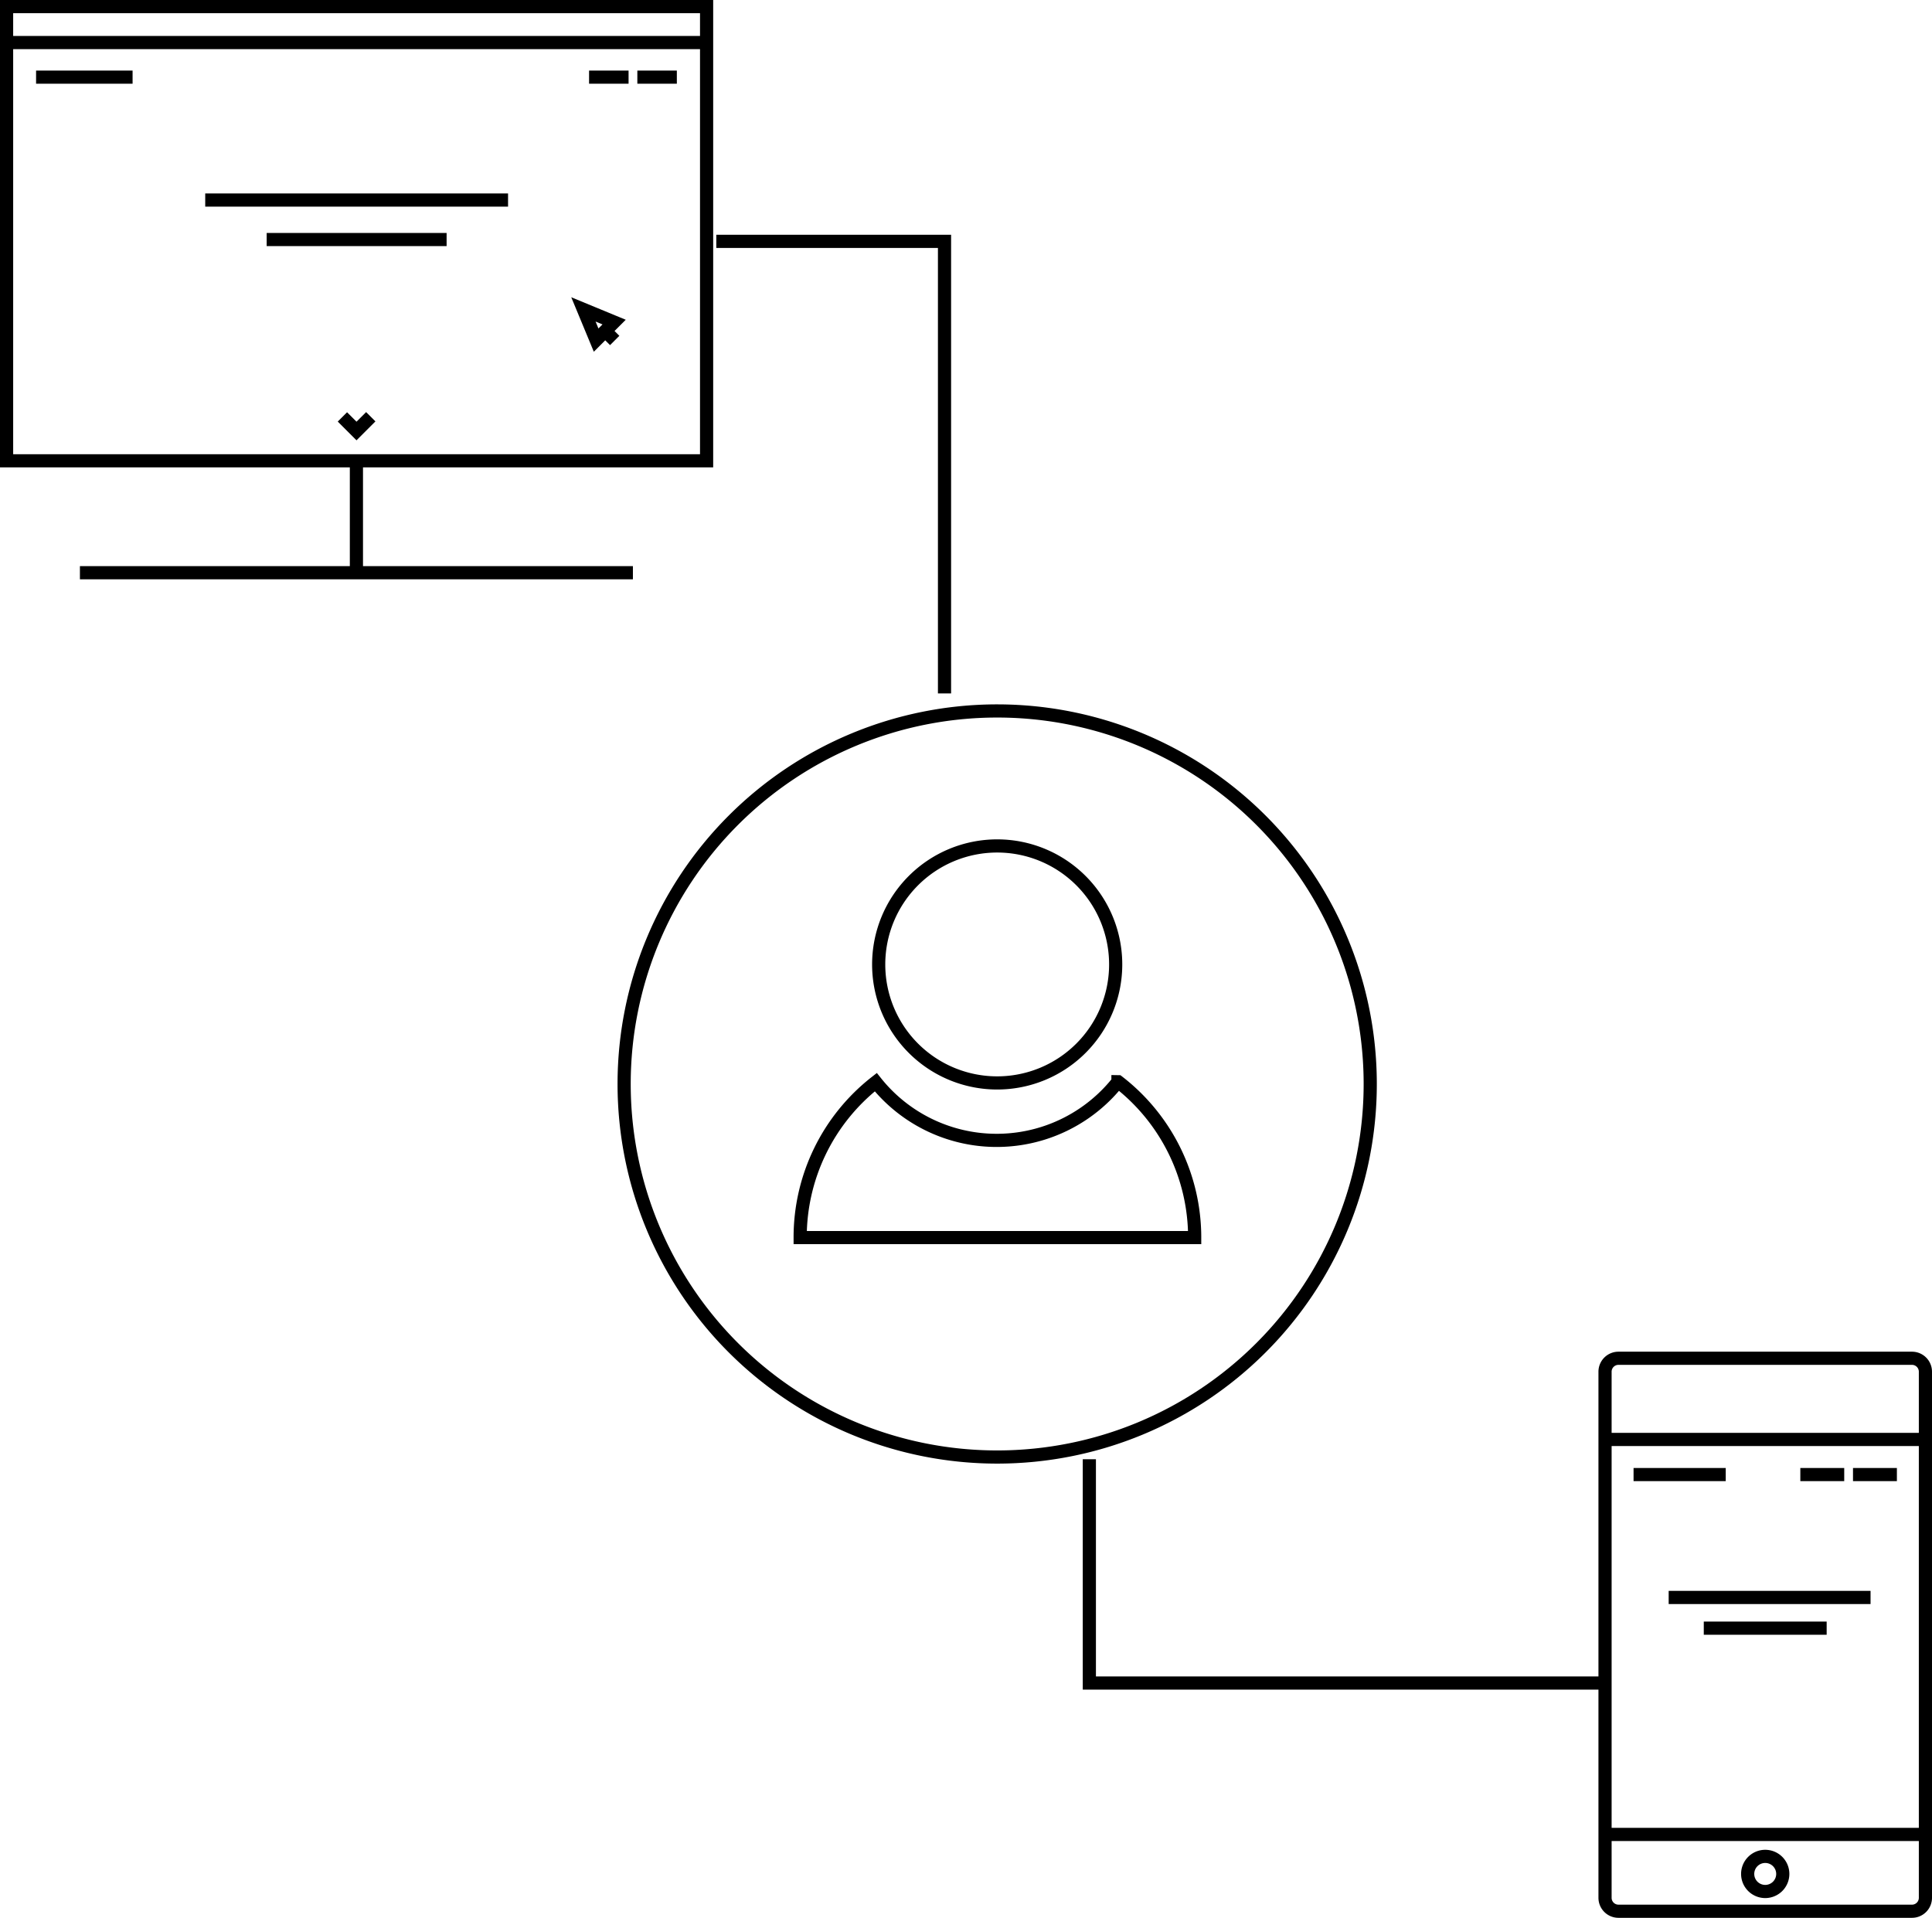 <svg id="bb0a8f07-b774-4821-b3cf-39677d230cbf" data-name="Layer 3" xmlns="http://www.w3.org/2000/svg" viewBox="0 0 440.21 437"><defs><style>.bf18c489-6ffb-4267-b26b-fd422f086269{fill:none;stroke:#000;stroke-miterlimit:10;stroke-width:3px;}</style></defs><title>ism360</title><path class="bf18c489-6ffb-4267-b26b-fd422f086269" d="M337,873a85,85,0,1,1-85-85A85,85,0,0,1,337,873Zm-85-54.24a27,27,0,1,0,27,27A27,27,0,0,0,252,818.76Zm27.52,53.73a35.25,35.25,0,0,1-55.18.1A44.87,44.87,0,0,0,207.11,908H297A44.85,44.85,0,0,0,279.56,872.49ZM240,784V681H188m85,277.5v51H389m74.5,48.94V938.56a3.06,3.06,0,0,0-3.06-3.06H393.56a3.06,3.06,0,0,0-3.06,3.06v119.88a3.06,3.06,0,0,0,3.06,3.06h66.88A3.06,3.06,0,0,0,463.5,1058.44ZM391,954h72M185.79,627.5H26.29V731h159.5ZM27.38,635.7H184.7M391,1044h72m-36,5a4,4,0,1,0,4,4A4,4,0,0,0,427,1049Zm-22-59h46m-38,7h28m-44-35h21m17,0h10m2,0h10M106,731v26m-63-.5H169m-11.28-60,2.9,7,4.1-4.11Zm5,4.95,2.13,2.13m-93.3-32h69m-55,9h41m43.46-37h9m-20,0h9m-135,0H55M102.81,721l3.21,3.21,3.25-3.25" transform="translate(-24.79 -626)"/></svg>
